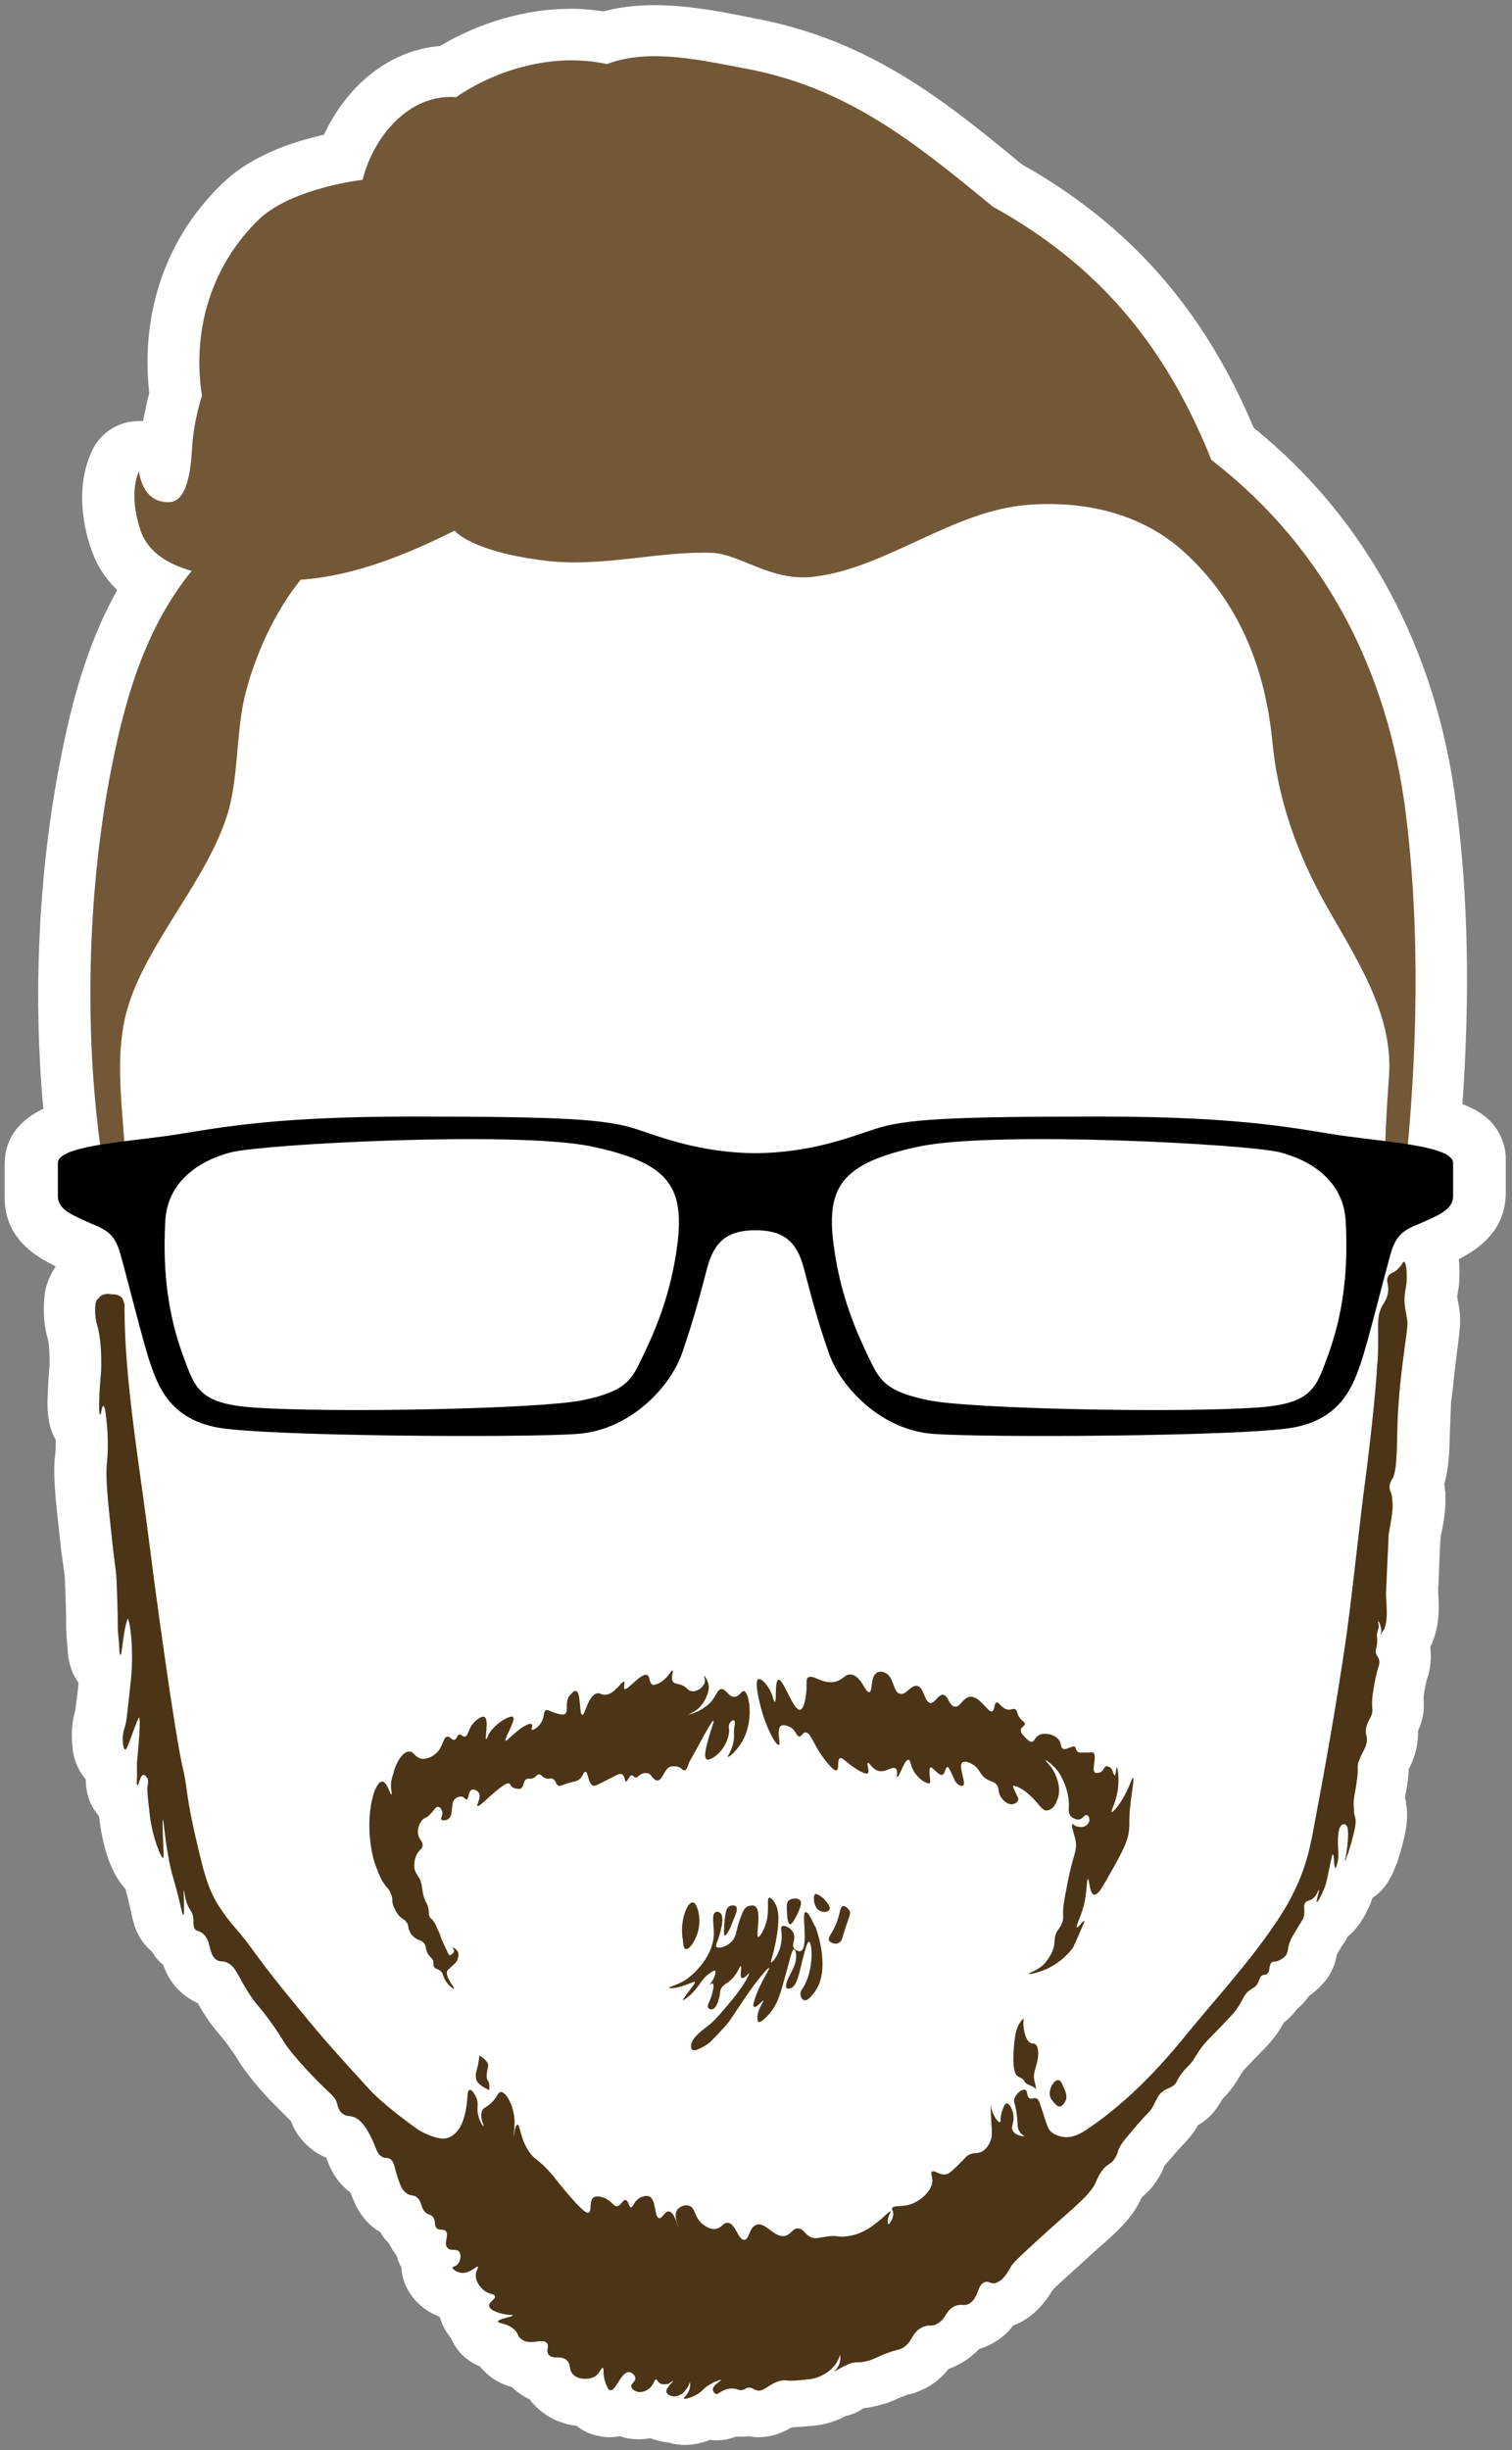 <?xml version="1.0" encoding="utf-8"?>
<!-- Generator: Adobe Illustrator 24.1.2, SVG Export Plug-In . SVG Version: 6.00 Build 0)  -->
<svg version="1.1" id="Layer_2_1_" xmlns="http://www.w3.org/2000/svg" xmlns:xlink="http://www.w3.org/1999/xlink" x="0px" y="0px" viewBox="0 0 292.7 474.2" style="enable-background:new 0 0 292.7 474.2;" xml:space="preserve">
	<rect x="0" y="0" width="292.7" height="474.2" fill="#808080" stroke="none"/>
	<style type="text/css">
		.st0{fill:#FFFFFF;}
		.st1{fill:#735838;}
		.st2{fill:#4C3516;}
	</style>
	<g id="Whole_Thing">
		<path class="st0" d="M132.6,473.2c-1.1,0-2.3-0.2-3.3-0.5c-1.2-0.1-2.3-0.4-3.4-0.8c-0.7,0.1-1.4,0.2-2.2,0.2c-1,0-2.1-0.1-3.1-0.4
			c-0.2-0.1-0.4-0.1-0.6-0.2c-0.6,0.1-1.3,0.2-2,0.2c-0.8,0-1.6-0.1-2.3-0.3c-0.1,0-0.1,0-0.2,0c-1.5-0.4-2.8-1-3.9-1.9
			c-3.2-0.4-6.1-1.8-8.2-4.1c-0.1-0.1-0.2-0.2-0.3-0.3c-0.2-0.2-0.4-0.5-0.5-0.7c-1.3-0.6-2.5-1.4-3.5-2.4c-1.9-0.5-3.4-1.4-4.4-2.2
			c-0.7-0.6-1.3-1.2-1.8-1.8c-2.9-1.2-4.7-3.3-5.6-5.5c-1.2-1.4-1.8-2.9-2.2-4.1c-4.2-1.6-7.2-5.3-7.4-9.6c-0.4-0.7-0.7-1.4-0.9-2.2
			c-0.6-0.8-1.1-1.6-1.5-2.4c-0.7-0.7-1.3-1.5-1.7-2.2c-0.3-0.2-0.5-0.3-0.8-0.5c-3.1-2.2-4.2-5.2-4.9-7l-0.1-0.2
			c-2.9-2.1-4-5-4.5-6.3c-0.1-0.1-0.1-0.3-0.1-0.4c-0.8-0.3-1.6-0.7-2.4-1.3c-2-1.4-3.6-3.4-4.5-5.8c-0.6-0.6-1.4-1.4-2.4-2.4
			c-2-2-4.1-4.2-6.4-7.3c0,0,0-0.1-0.1-0.1c-0.6-0.9-1-1.4-1.3-2c-0.2-0.3-0.4-0.7-1-1.5c-1.3-1.9-1.9-2.6-2.5-3.3
			c-0.9-1.1-1.7-2-2.8-3.7c-0.6-0.9-1.1-1.8-1.5-2.5c-0.7-0.3-1.4-0.7-2.1-1.2c-2.7-1.9-4-4.4-4.6-6.2c-0.8-0.7-1.5-1.4-2-2.3
			c-0.1-0.1-0.1-0.2-0.2-0.3c-1.6-1.3-3.1-3.4-3.8-6.6l0,0c0-0.2-0.1-0.3-0.1-0.5c-0.6-2.7-0.9-3.9-1.2-4.9c0-0.1,0-0.1-0.1-0.2
			c-3.1-3.4-4.4-8.9-5-13.7c0-0.1,0-0.3-0.1-0.4c-2.2-2.5-2.5-5.4-2.5-7c-1.5-1.8-2.5-4.1-2.6-6.7c-0.2-2.1-0.1-4.2,0.5-6.4
			c0-0.1,0.1-0.3,0.1-0.4c0.1-0.9,0.4-3,0.6-5l0-0.2c-1.2-1.7-2-3.8-2.1-6.4c0-0.4-0.1-0.8-0.1-1.2c-0.1-1.1-0.2-2.4-0.2-3.9
			c0,0,0-3-0.2-7.5c0-1.4-0.1-2-0.3-3.3c-0.1-1.1-0.4-2.5-0.6-4.7c-1-9-1.5-13.5-1-17.3c0,0,0,0,0,0c0,0,0.1-1.1,0.1-2.7
			c-1.2-2-1.7-4.7-1.6-7.9c0.1-2.7,0.2-4.3,0.3-5.5c0.1-0.8,0.1-1.1,0.1-1.6c0-1,0-3.3-0.4-4.8c-0.3-0.9-1-3.9-0.6-7.8
			c0.1-1.9,0.8-3.5,1.3-4.5c0.3-0.5,0.6-1.1,0.9-1.5c-3.5-1.7-9.9-5.2-9.9-13.3v-6.4c0-5.7,3.5-8.9,7.5-10.8c-2-21.1-1-44.3,2.8-64.9
			c2.2-11.9,5.2-24.3,11.5-35.5c-2.5-2.4-3.9-4.9-4.7-7c-1-2.5-4-11.5-0.3-19.7c1.6-3.7,5.2-6,9.1-6c0.3,0,0.6,0,0.9,0
			c0.4-2.1,0.8-4,1.2-5.4C27.1,60.2,32.4,45.4,43.6,35c5.5-5.1,13.5-7.7,19.1-8.9c4-8.6,11.8-16.3,22.5-17.2
			c7.7-4.6,16.6-7.2,25.4-7.2c2.1,0,4.2,0.2,6.2,0.5c3-0.8,6.3-1.2,9.9-1.2c6.3,0,12.6,1.2,17.6,2.2l2,0.4
			c22.1,4.2,36.5,15.8,51.5,28.2c20.8,11.7,35.2,28,44.9,51c21.9,17.7,35.4,42.9,39.2,73c2.3,17.3,2.7,36.8,1.2,57.9
			c3.8,1.4,6.8,3.7,8,7.8c0.3,1,0.4,1.9,0.4,2.9v6.4c0,7.3-5.2,10.9-9.1,12.9c0.1,1.1,0.2,2.3,0.1,3.6c0,1.7-0.3,2.8-0.4,3.5
			c0,0,0,0.1,0,0.2c0,0.1,0.1,0.4,0.1,0.7c0.1,0.3,0.1,0.7,0.2,1c0.5,2.7,0.2,4.5-0.2,7.9c-0.2,1.3-0.4,3.2-0.7,5.7
			c-0.1,1.1-0.2,1.9-0.3,2.7c-0.1,0.9-0.2,1.9-0.3,2.3c0,0.1,0,0.3,0,0.4c-0.1,1.4-0.1,3.1-0.2,4.7c-0.1,4.3-0.2,7.8-1.1,10.7
			c0.1,0.7,0.1,1.3,0.2,1.8c0,0,0,0.6,0,0.7c0.1,2.5-0.3,4.9-0.7,6.8c-0.1,0.3-0.1,0.6-0.2,0.9c-0.1,0.8-0.2,3.2-0.3,5.8
			c-0.1,2.2-0.1,3.6-0.2,4.3c0,0.2,0,0.5,0,0.7c0.2,2.7,0.4,6.8-1.5,10.6c0,0,0,0.2,0,0.3c0.3,2.8-0.3,4.9-0.6,5.8
			c-0.3,0.9-0.6,2.7-0.7,3.4c0,0.1,0,0.2,0,0.2c0,0.1,0,0.2,0,0.2l0,0.1c0.1,1.7,0.1,3.7-1.1,6.3c0.1,3.5-1.1,6.1-1.8,7.4
			c0,0.8-0.1,1.8-0.3,3.1c-0.1,0.7-0.2,1.2-0.3,1.7c-0.1,0.3-0.1,0.6-0.1,0.8c0.1,0.3,0.2,0.7,0.2,1.2c0,0.1,0,0.3,0.1,0.4
			c0.3,2.8-0.1,5.4-1.8,10.8c-0.1,0.2-0.1,0.3-0.2,0.5c-0.1,0.1-0.1,0.3-0.2,0.4c-1.1,3.1-2.7,4.9-4.4,6c-0.1,0.2-0.1,0.4-0.2,0.6
			c-0.6,1.5-1.9,4.7-4.6,6.9c-0.4,0.8-0.7,1.3-1,1.6c-0.1,0.2-0.3,0.5-0.9,1.5c0,0.1-0.2,0.3-0.2,0.4c-0.2,1.1-0.7,3.3-2.5,5.4
			c-0.1,0.1-0.2,0.2-0.3,0.3c-0.4,0.5-1.3,1.4-2.6,2.3c-0.7,1-1.4,1.8-2.2,2.4c-0.9,1.2-1.8,2.1-2.6,2.7c-0.3,0.4-0.6,1-1,1.6
			c-1,1.6-2.2,2.9-4.2,4.9l-0.7,0.7c-1.1,1.2-1.6,1.7-1.9,2c-0.1,0.1-0.2,0.2-0.2,0.3c-0.3,0.4-0.4,0.6-0.7,1.1
			c-0.6,1-1.5,2.5-3.3,4.3c-0.3,0.6-0.7,1.2-1.2,1.9c-1.1,1.5-2.4,2.5-3.5,3.1c0,0.1-0.1,0.1-0.1,0.2c-0.9,1.6-1.7,2.4-2.6,3.4
			c-0.5,0.5-1.2,1.3-2.7,3c-0.5,0.6-0.9,1-1.1,1.3c-0.3,0.9-0.9,2.1-2,3.6c-0.8,1.1-1.7,1.9-2.4,2.5c-1.7,3.9-4.7,6.6-8.5,9.9
			c-1,0.9-2.1,1.9-3.3,3c-1.7,1.6-4.5,4-5.5,5.1c-1,1.7-3.3,5.2-7.6,6.8c-0.8,1.1-1.9,2.2-3.4,3.1c-1,0.6-2,1.1-3.1,1.4
			c-0.8,0.8-1.8,1.7-3.1,2.5c-1,0.6-2,1.1-2.9,1.4c-1,1.3-2.6,2.9-5,4c-0.1,0-0.2,0.1-0.3,0.1c-1,0.5-1.8,0.7-2.4,0.8
			c-0.2,0-0.3,0.1-0.8,0.3c-0.7,0.3-1.1,0.4-1.5,0.6c-0.8,0.4-2,0.9-3.8,1.3c-1.1,0.3-2,0.4-2.7,0.5c0,0-0.1,0-0.1,0.1
			c-0.6,0.4-1.8,1.1-3.3,1.4c-0.3,0.2-0.7,0.3-1,0.5c-2.7,1.2-4.9,1.4-6.8,1.5c0,0-0.8,0.1-0.9,0.1c-0.7,0-1.3,0.1-1.8,0.1
			c0,0,0,0,0,0c-1.3,0.8-3.5,1.9-6.4,1.9c-0.7,0-1.4-0.1-2-0.2c-0.4,0.1-0.9,0.1-1.4,0.1c-0.4,0-0.7,0-1,0c-1,0.4-2.2,0.7-3.7,0.7
			c-0.4,0-0.8,0-1.2-0.1C136.2,472.7,134.5,473.2,132.6,473.2z"/>
		<path class="st0" d="M272.6,221.4c1.9-21.4,2.2-43.7-0.5-64.3c-3.4-26.7-15.2-50.8-37.6-68.1c-8.8-22-21.7-37.6-42.3-49
			c-15.3-12.6-28.2-23-47.7-26.7c-8.1-1.5-18.7-4-27-0.9c-10-2.2-21,0.8-29.2,6.4c-9.3-0.7-16.1,7.9-18.1,16c0,0-13.3,1.5-19.8,7.4
			C41,51.1,37.1,63.8,39.1,76.6c0,0-1.6,4.7-1.9,9.9s-1.1,10.7-4.6,10.7s-5.2-2.6-5.7-6c-1.6,3.6-0.8,8.5,0.5,12
			c1.4,3.5,4.7,5.9,9.7,7.3c-9.5,11.7-13.3,26.2-16,40.6c-4.1,22-4.8,47.6-1.7,70.4c-4.7,0.8-8.4,1.8-8.4,3.5v6.4
			c0,2.4,2.4,3.5,5.3,4.8c3,1.4,5.3,1.7,6.6,5.7c0.1,0.3,0.3,0.8,0.3,1.2c-0.1,2.4-0.2,4.6-0.3,6.9c-0.4-0.2-0.8-0.2-1.3-0.3
			c-0.6-0.1-1.4-0.2-2.2,0.4c-0.3,0.3-0.5,0.6-0.6,0.6c-0.2,0.3-0.3,0.7-0.3,0.8c-0.3,2.4,0.3,4.1,0.3,4.1c0.8,2.9,0.8,6.1,0.8,7.6
			c0,2.2-0.3,3-0.4,7.3c0,0-0.1,2.4,0.2,2.4c0.2,0,0.3-1.7,0.6-1.7c0.3,0,0.5,1.6,0.5,1.9c0.7,5.1,0.2,9,0.2,9c-0.3,2.6,0.1,6.8,1,15
			c0.5,4.9,0.8,5.5,0.9,8.7c0.2,4.7,0.2,7.9,0.2,7.9c0,1.6,0.3,3.2,0.3,4.7c0,0.3,0.1,0.9,0.2,0.9c0.2,0,0.3-1.1,0.4-1.9
			c0.3-1.8,0.3-2.5,0.7-4.1c0.2-0.7,0.3-1,0.3-1c0.4,0,1.3,5.9,0.6,12.2c-0.6,5.4-0.8,8.1-1.2,8.9c0,0.1-0.5,1.4-0.3,3
			c0,0.3,0.2,1.2,0.4,1.2c0.3,0,0.6-0.8,1.4-3c1.1-3,1.3-3.2,1.3-3.2c0.4,0.1-0.1,5.8-0.3,7.8c-0.2,1.4,0,2.8-0.1,4.2
			c0,0.1-0.1,1.1,0.1,1.1c0.3,0.1,0.5-2,1.2-2c0.3,0,0.7,0.6,0.7,0.6c0.3,0.6,0.1,1.3,0.1,1.4c-0.2,0.7,0,2.4,0.4,5.8
			c0.5,4.3,2.2,8.4,2.6,8.3c0.1,0,0.1-0.5,0-2.4c0-0.7-0.2-4.9,0-5c0.2,0,0.3,2.9,1.1,7.2c0.8,4.4,1,3.6,2.4,9.7
			c0.1,0.3,0.3,1.6,0.5,1.5c0.2,0,0.1-1.4,0.1-3.1c0-0.8-0.1-1.6,0-1.6s0.1,1.4,0.8,3c0.4,0.8,0.5,0.8,0.8,1.4c0.5,1.4,0,2.2,0.5,3
			c0.3,0.5,0.7,0.3,1.4,0.8c1.9,1.3,1.1,4,2.8,5.2c0.6,0.4,0.8,0.2,1.7,0.4c2.1,0.7,2.4,2.8,4.6,6.1c1.7,2.7,2,2.3,5.1,6.8
			c1.4,2.1,1.2,1.9,2.2,3.4c1.8,2.4,3.5,4.2,5.4,6.2c3.2,3.3,4.1,3.6,4.4,5.1c0.1,0.4,0.3,1.4,1.2,1.9c0.6,0.4,1,0.3,1.5,0.4
			c1.8,0.3,3,2.4,3.7,3.8c1.2,2.2,1.1,3.5,2.4,4.1c0.7,0.3,0.9,0,1.5,0.4c0.8,0.6,0.7,1.6,1.5,3.9c0.5,1.4,0.8,2.1,1.5,2.6
			c0.8,0.7,1.3,0.3,2,0.8c1.2,0.9,0.7,2.1,1.9,3.1c0.7,0.5,1,0.3,1.4,0.9c0.5,0.8,0.1,1.4,0.6,2c0.5,0.6,1.4,0.1,1.8,0.7
			c0.7,0.8-0.5,2.4,0.3,3.2c0.6,0.8,1.7,0.1,2.3,0.8c0.4,0.6,0.3,1.6-0.2,2.3c-0.4,0.6-1.1,0.5-1.1,0.8s0.8,0.9,1.8,1
			c1.6,0.1,2.9-1.4,3.1-1.2c0.2,0.2-0.4,0.7-0.4,1.7c0,0.8,0.4,1.5,0.6,1.8c0.6,0.9,1.4,1.4,1.7,1.5c0.8,0.4,1.3,0.3,1.4,0.7
			c0.2,0.6-1.2,1.1-1.1,1.9s1.5,1.2,2.1,1.4c1.4,0.4,2.5,0.3,2.5,0.4c0,0.3-2.9,0.6-2.9,1.2c0,0.4,1.7,0.3,3.1,1.5
			c0.9,0.8,0.6,1.3,1.4,1.9c1.7,1.4,4.1-0.3,5,0.8c0.5,0.7-0.3,1.4,0.3,2.2c0.8,1,2.5,0,3.6,1.2c0.8,0.8,0.2,1.6,1,2.6
			c0.8,0.9,2.1,0.9,2.4,0.9c0.3,0,1.3,0,2.1-0.7c0.8-0.7,1-1.6,1.3-1.5c0.3,0.1-0.1,1.4,0.6,3.1c0.3,0.7,0.4,1.1,0.8,1.2
			c1.1,0.3,2.1-3.6,3.7-3.5c0.6,0.1,1.2,0.7,1.2,1.2c0,0.7-0.8,0.9-0.8,1.6c0.1,0.5,0.8,0.9,1.2,1c1.1,0.3,2.6-0.5,3.1-1.7
			c0.2-0.3,0.3-0.7,0.5-0.7s0.3,0.5,0.8,0.8c0.6,0.3,1.4,0.1,1.5,0.1c0.6-0.3,1-0.7,1-0.7c0.1,0.1-1.5,1.4-1.3,2.2
			c0.2,0.5,1,0.8,1.5,0.8c1.2,0,2-0.9,2.2-1.2c0.7-0.8,0.8-1.5,0.8-1.5c0.2,0.1,0.2,1.4-0.6,2.4c-0.3,0.4-0.6,0.6-0.5,0.7
			c0.1,0.2,1.2-0.1,2.2-0.6c1.4-0.7,1.5-1.4,3-2.2c1.1-0.7,2-0.8,2-0.8c0.1,0.2-1.6,0.9-1.6,1.9c0,0.3,0.3,0.6,0.5,0.8
			c0.5,0.2,0.8-0.4,1.9-0.8c0.3-0.1,0.9-0.3,1.7-0.2c0.8,0.1,0.8,0.3,1.3,0.3c0.8,0,0.9-0.5,1.6-0.5c0.6,0,0.8,0.3,1.4,0.5
			c1.4,0.5,2.3-1.2,4.6-1.8c1.2-0.3,0.9,0.1,3.5-0.1c2-0.2,3-0.2,4.3-0.8c0.6-0.3,2.6-1.2,3.5-3.4c0.2-0.4,0.2-0.8,0.3-0.8
			c0.1,0,0.2,1.2-0.3,2.1c-0.3,0.7-0.8,0.9-0.8,1c0.1,0.2,1.4-0.9,3.2-1.5c1.4-0.4,1.4,0,3-0.4c1.5-0.3,1.7-0.7,4.1-1.6
			c1.9-0.7,1.9-0.5,2.6-0.8c2.3-1.1,1.9-3,4-4.1c1.4-0.8,1.8,0,3.1-0.8c1.7-1,1.5-2.4,3.2-3.3c1.4-0.7,1.9,0.1,3-0.6
			c1.8-1.1,1.4-3.5,2.9-4.1c0.8-0.3,1,0.3,1.9,0.2c1.7-0.3,2.7-2.4,3.2-3.2c0.3-0.7,2.5-2.7,7-6.8c5.2-4.7,8.5-7.2,9.5-9.7
			c0.1-0.3,0.5-1.3,1.4-2.4c0.7-0.9,1.4-0.9,2.1-1.9c0.5-0.7,0.6-1.1,0.8-1.8c0.3-0.7,0.6-1.3,2.5-3.5c3.5-4.1,3.5-3.6,4.3-5.1
			s0.9-2.1,1.9-2.8c0.8-0.6,1.7-0.6,2.4-1.5c0.3-0.4,0.3-0.7,0.8-1.4c0.6-0.8,1.1-1.4,1.4-1.7c1.6-1.5,1.6-2.5,3.5-4.7
			c0.7-0.8,0.4-0.4,2.5-2.6c2.1-2.2,3.2-3.3,3.7-4.1c1.3-1.9,1.2-2.6,2.4-3.5c0.6-0.4,1.3-0.7,1.6-1.4c0.3-0.5,0.3-1,0.7-1.4
			c0.4-0.3,0.7-0.1,1-0.3c0.8-0.5,0.3-1.7,1-2.3c0.3-0.3,0.5,0,1.2-0.3c0.1,0,0.8-0.3,1.4-0.9c0.7-0.8,0.3-1.4,1-3
			c0.1-0.3,0.3-0.7,0.8-1.5c1.4-2.4,1.4-2.2,1.7-2.8c0.5-1.6-0.2-2.5,0.5-3.2c0.4-0.3,0.7-0.2,1.3-0.6c0.9-0.7,1.1-1.8,1.3-1.7
			s-0.6,2.2-0.4,2.3s0.9-1.2,1.5-2.7c0.4-1,0.6-2.2,1.1-4.6c0.3-1.2,0.4-1.9,0.5-1.9c0.3,0,0.2,2.5,0.5,2.6c0.1,0,0.2-0.1,0.3-0.6
			c0.5-1.5,0.2-2.6,0.2-4.3c0-0.8,0-3.1,0.9-3.5c0,0,0.3-0.1,0.5,0c0.7,0.3,0.6,1.9,0.5,3.4c-0.1,1.3-0.3,2.4-0.3,2.4
			c-0.1,0.7-0.3,1.2-0.2,1.2s0.3-0.8,0.6-1.5c1.5-4.8,1.5-5.9,1.4-6.6c-0.2-1-0.3-0.8-0.3-1.9c-0.2-1.8,0.2-2.8,0.5-5
			c0.5-3.4,0-2.9,0.4-4.1c0.7-2.1,1.8-3,1.6-4.7c-0.1-0.6-0.2-0.8-0.2-1.4c0.1-1.2,0.6-1.9,1-2.7c0.6-1.3,0-1.4,0.3-4
			c0.1-0.8,0.5-3.5,1.1-5.4c0.1-0.3,0.3-0.8,0.2-1.4c-0.1-0.6-0.3-0.7-0.6-1.3c-0.3-0.9,0.3-1.2,0.2-2.9c0-0.5-0.1-0.7,0-1.1
			c0.1-0.6,0.3-0.8,0.3-1.4c0-0.5-0.2-0.8-0.1-0.9c0.1,0,0.3,0.3,0.4,0.8c0.1,0.3,0.2,0.6,0.2,1s-0.2,0.8-0.2,0.8
			c0.1,0,0.4-0.6,0.6-0.8c1-1.8,0.6-4.7,0.5-7c0-0.2,0.1-1.6,0.2-4.6c0.2-4.1,0.3-6.1,0.3-6.8c0.3-2,0.8-4.1,0.8-5.9
			c-0.1-1.2-0.1-1.8-0.3-2.4c-0.2-0.3-0.3-0.7-0.3-1.1c0-0.8,0.4-1.4,0.5-1.5c1.2-1.7,0.8-8.6,1.2-14c0-0.8,0.3-2.4,0.7-5.9
			c1-8.4,1.4-9,1-10.9c-0.2-1.3-0.6-2.7-0.3-4.7c0.1-0.8,0.3-1.3,0.3-2.4c0.1-1.4-0.1-3.4-0.5-3.5c-0.3,0-0.3,0.5-1,1.2l0,0
			c0-2.1,0-4.1-0.1-6.1c1.4-1.6,3.1-2.1,5.2-3c3-1.4,5.3-2.4,5.3-4.8v-6.4C281.4,223.3,277.5,222.2,272.6,221.4z"/>
	</g>
	<path class="st0" d="M28.7,160.7c-6.6,34.5-11.5,33.5-7.2,60.5s-0.9,24.6,2.8,56.7s8.2,83.1,17.1,94.5c9,11.4,67.1,79.7,105,79.7
		c34.5,0,99.4-63.4,110.8-99.4c8.6-27.2,15.3-92.1,13.3-120c-2.6-34.7,5.7-13.8-1.5-51.3s-18.2-100-112.4-98
		c-94.2,2-106.6,33.8-119.3,58.3S28.7,160.7,28.7,160.7z"/>
	<g>
		<path id="Hair_1_" class="st1" d="M271.9,228.1c2.5-23.5,3.1-48.1,0.2-71c-3.4-26.7-15.2-50.8-37.6-68.1c-8.8-22-21.7-37.6-42.3-49
			c-15.3-12.6-28.2-23-47.7-26.7c-8.1-1.5-18.7-4.1-27-0.9c-10-2.2-21,0.8-29.2,6.4c-9.3-0.7-16.1,7.9-18.1,16c0,0-13.3,1.5-19.8,7.4
			C41,51.1,37.1,63.8,39.1,76.6c0,0-1.6,4.7-1.9,9.9s-1.1,10.7-4.6,10.7s-5.2-2.6-5.7-6c-1.6,3.6-0.8,8.5,0.5,12
			c1.4,3.5,4.8,5.9,9.7,7.3c-9.5,11.7-13.3,26.2-16,40.6c-4.4,24.1-4.9,52.3-0.8,76.5c2.4,13.7,4.4,4.6,3.9-4.6
			c-0.5-8.4-1.7-16.6-0.3-24.5c2.4-13.8,15.6-26.8,20-40.5c2.4-7.4,1.7-16.6,3.7-24.1c1.9-7.3,5.6-15.5,10.6-21.7
			c10.4-0.7,20.6-4.9,29.8-9.5c0,0,3,4,17.4,5.8c11,1.4,22.1-1.9,32.5-1.5c5.6,0.3,11.5,5.7,19.8,4.6c14-1.7,26.9-12.9,41.5-13.9
			c10.7-0.8,21.7,1.6,30,9.1c10.9,9.9,15.7,22.8,17.1,36.6c1,11.2,4.8,21.8,10.4,31.8c5.7,10.1,13,20.9,12.2,32.9
			c-1.1,15.1-0.5,14.7-1.2,19.8S271,236.6,271.9,228.1z"/>
	</g>
	<g id="Glasses_1_">
		<g>
			<path d="M169.4,218.5c5.8-1.9,14.2-2.4,43.5-2.4s38.9,2.6,47.7,3.8c8.8,1.2,20.7,2,20.7,5.2c0,2.4,0,4,0,6.4s-2.4,3.5-5.3,4.8
				c-3,1.4-5.3,1.7-6.6,5.7c-1.2,4-4.6,17.9-6,21.9c-1.4,4-3.6,10.7-13.1,12.4s-59.8,2-69.8,1.2c-10-0.8-17.7-9-20-15.5
				s-3.5-11.3-4.9-16.6c-1.4-5.3-4.1-7.3-9.4-7.3v-14.9C157,223.1,164.5,220.1,169.4,218.5z M161.3,240.3c1.3,10.9,5,18.5,7,22.7
				c2,4.2,3.2,6.3,11.4,8s48.6,2.5,63.9,1.4c10.7-0.8,11.2-3.9,13.7-10.7c2.4-6.8,3.8-14.9,3.2-25.4c-0.4-7.4-6.2-11.6-12.8-13.3
				c-6.7-1.6-54.2-4.1-69.3-1.2C163.3,224.9,160,229.4,161.3,240.3z"/>
			<path d="M123.1,218.5c-5.8-1.9-14.2-2.4-43.5-2.4s-38.9,2.6-47.7,3.8s-20.7,2-20.7,5.2c0,2.4,0,4,0,6.4s2.4,3.5,5.3,4.8
				c3,1.4,5.3,1.7,6.6,5.7c1.2,4,4.6,17.9,6,21.9c1.4,4,3.6,10.7,13.1,12.4s59.8,2,69.8,1.2c10-0.8,17.7-9,20-15.5
				c2.3-6.6,3.5-11.3,4.9-16.6c1.4-5.3,4.1-7.3,9.4-7.3v-14.9C135.5,223.1,128,220.1,123.1,218.5z M131.2,240.3
				c-1.3,10.9-5,18.5-7,22.7c-2,4.2-3.2,6.3-11.4,8s-48.6,2.5-63.9,1.4c-10.7-0.8-11.2-3.9-13.7-10.7c-2.4-6.8-3.8-14.9-3.2-25.4
				c0.4-7.4,6.2-11.6,12.8-13.3c6.7-1.6,54.2-4.1,69.3-1.2C129.2,224.9,132.4,229.4,131.2,240.3z"/>
		</g>
	</g>
	<g id="Moustache">
		<path class="st2" d="M71.5,353.3c0,1.2,0.1,5.2,1.5,8.5c0.5,1.3,0.8,2.1,1.6,3.1c0.4,0.6,0.8,0.8,1,1.5c0.6,1.1,0.1,1.4,0.6,2.6
			c0.2,0.3,0.5,1.4,1.5,2.2c0.5,0.4,0.6,0.3,0.9,0.7c0.6,0.7,0.3,1.2,0.8,2.1c0.3,0.6,0.8,0.9,1,1.1c0.8,0.6,1,0.3,1.5,0.8
			c0.8,0.7,0.3,1.4,1.1,2.5c0.4,0.5,0.8,0.7,0.9,1.3c0.1,0.4-0.1,0.6,0.1,0.9c0.2,0.5,0.7,0.4,1.2,0.8c0.8,0.6,0.4,1.2,1.3,2.3
			c0.6,0.8,1.3,1.3,1.4,1.2c0.2-0.2-1.9-2.4-1.3-3.5c0-0.1,0,0,0.6-0.6c0.8-0.7,1.1-1,1.2-1.2c0.3-0.5,0.5-1.4,0.2-1.9
			c-0.3-0.6-1-0.8-1-0.8c-0.1,0.1,0.3,0.3,0.3,0.7c0,0.3-0.5,0.8-0.8,0.8c-0.3,0-0.3-0.3-0.8-1.3c-0.4-0.8-0.6-1.4-0.8-1.7
			c-0.3-0.9-0.3-1.1-0.8-2c-0.3-0.8-0.4-1.1-0.7-1.4c-0.3-0.6-0.4-0.5-0.7-0.8c-0.5-0.8-0.1-1.4-0.6-2.6c-0.2-0.5-0.3-0.4-0.5-1.1
			c-0.4-0.9-0.4-1.7-0.5-2.2c-0.3-2.4-1.5-2.4-1.5-4.2c0-0.4,0-1.6,0.8-2.7c0.4-0.5,0.8-0.7,0.8-1.2c0.1-0.8-0.5-1-0.8-1.9
			c-0.3-1.1,0.1-2.3,0.7-3c0.5-0.6,0.8-0.3,1.6-1.2c0.8-0.8,1-1.4,1.5-1.4c0.4,0,0.7,0.5,0.8,0.9c0.2,0.7-0.3,1.2-0.2,1.5
			c0.2,0.3,0.8,0.3,1.3,0c1.3-0.8,0.3-3.4,1.6-4.1c0.1-0.1,0.5-0.3,1-0.3c0.6,0.1,0.8,0.6,1,0.6c0.5-0.1,0.3-1.5,1-1.9
			c0.4-0.2,1.1,0.1,1.4,0.6c0.5,0.9-0.5,2.4-0.3,2.5c0.3,0.2,0.9-0.5,1.3-0.8c3.5-3.2,4.4-3.7,4.9-3.5c0.3,0.2,0.3,0.6,0.8,0.8
			c0.1,0.1,0.8,0.3,1.3,0.2c0.8-0.3,0.5-1.6,1.3-1.9c0.3-0.2,0.5,0.1,1-0.1c0.8-0.2,0.8-0.7,1.3-0.8c0.6,0,0.7,0.7,1.5,0.8
			c0.6,0.2,0.8-0.2,1.2,0.1c0.7,0.3,0.5,1,1.1,1.3c0.4,0.2,0.7-0.2,2.3-0.6c1-0.3,1-0.2,1.4-0.4c1.1-0.6,1.1-1.7,1.5-1.7
			c0.6,0,0.5,2.3,1.5,2.7c0.3,0.1,0.6,0,3.3-1.4c1.3-0.7,1.9-1,2.3-0.8c0.6,0.3,0.5,1.4,0.8,1.4c0.3,0,0.6-1.2,1.1-1.2
			c0.3,0,0.3,0.3,0.7,0.4c0.5,0.1,0.8-0.7,1.6-0.8c0.1,0,0.7-0.2,1.2,0.2c0.3,0.2,0.3,0.4,0.6,0.7c0,0,0.5,0.5,0.8,0.5
			c1.2,0,1.3-2.4,2.7-2.7c0.4-0.1,1.3-0.1,1.9,0.3c0.3,0.3,0.5,0.5,0.8,0.4c0.4-0.1,0.6-0.9,0.7-1.3c0-0.1,0.8-1.4,2.3-4.2
			c1.2-2.2,2.3-4.1,2.5-4.1c0.2,0.1-0.3,1.2-0.9,3.3s-1,3.8-0.4,4.2c0.3,0.2,0.8-0.1,1.2-0.3c2.1-1.2,3.4-4.1,3.1-5.8
			c-0.2-1.2,1.5-2.4,1.1-0.4c-0.3,1.7,0.1,2-0.3,3.5c-0.4,1.6-1.1,2.4-1,2.5c0.2,0.2,1.6-1.1,2.5-2.5c2.7-4.1,1.7-10,0.6-10.2
			c-0.5-0.1-0.8,1.1-1.9,1.1c-1.1,0-1.5-1.5-2.4-1.5c-0.8,0-1,1.2-2,2.4c-1.9,2.1-4.6,2.6-4.6,2.6c0,0,0.8-0.3,1.8-1
			c1.1-0.9,1.6-1.9,1.8-2.4c0.3-0.7,0.8-1.8,0.3-3c-0.2-0.6-0.6-1.2-0.7-1.1c-0.1,0,0.3,0.6,0.1,1.3c-0.3,0.9-1.5,1.8-2.6,1.6
			c-0.8-0.2-0.8-0.8-1.9-1.2c-0.9-0.3-1.3-0.2-1.6-0.6c-0.6-0.8,0.2-2.1-0.1-2.2c-0.3-0.1-0.9,1.6-2.7,2.5c-0.7,0.3-1,0.3-1.1,0.3
			c-0.8-0.3-0.5-1.6-1.1-1.9c-1.1-0.6-3.8,3-4.4,2.7c-0.3-0.2,0.2-1.3-0.1-1.4c-0.4-0.3-1.8,2.5-3.7,2.5c-0.8,0-0.8-0.3-1.4-0.3
			c-1.9,0.3-2.4,4.3-3,4.2c-0.6-0.1-0.2-4.4-1.2-4.6c-0.5-0.2-1.2,0.9-1.3,0.9c-0.9,1.4-0.1,3-0.8,3.5c-0.6,0.4-1.9-0.2-2.6-0.4
			c-0.6-0.3-0.8-0.4-1.1-0.3c-0.5,0.2-0.3,1-0.7,1.9c-0.5,1.3-1.8,2-2,1.9c-0.3-0.2,0.3-0.8-0.1-1.1c-0.4-0.4-2.3,0.9-2.7,1.3
			c-1.4,1.1-2,1.9-2.3,1.9c-0.4-0.3,2.1-4.1,1.4-4.6c-0.6-0.5-4.1,1.7-4.9,3.8c0,0.1-0.2,0.5-0.3,0.5c-0.3-0.1,0.6-3.8-0.3-4.3
			c-0.6-0.3-1.8,0.7-2.4,1.5c-0.8,1.1-0.8,2.2-1.4,2.3c-0.4,0.1-0.7-0.5-1.1-0.4c-0.5,0.2-0.4,0.8-0.9,1c-0.5,0.2-0.8-0.6-1.4-0.6
			c-0.9,0.1-0.8,2.3-2.5,3.5c-0.2,0.2-1.3,0.9-2.4,0.8c-1.4-0.2-1.5-1.4-2.5-1.4c-1.7,0-3,3.6-3,4.1c-0.3,0.8-0.6,1.8-0.5,3
			c0.1,0.6,0.2,1.2,0.1,1.2c-0.3,0.1-0.8-2.4-1.8-2.5c-0.6,0-1,0.8-1.4,1.6C71.6,349,71.5,351.9,71.5,353.3z"/>
		<path class="st2" d="M146.8,325c-0.8,0.3,0.1,4.3,0.9,6.9c1.1,3.4,2.6,6,3.1,5.8c0.4-0.2-0.6-3,0.4-3.7c0.6-0.3,1.5,0.1,2,0.4
			c0.9,0.7,1,1.6,1.5,1.7c0.5,0,0.7-0.8,1.2-0.8c0.8-0.1,1.4,1.6,2.6,3.6c1.2,1.9,3,4.1,3.5,3.7c0.5-0.3,0-2,0.6-2.3
			c0.3-0.2,0.8,0.3,1.3,0.7c1.2,1,3.5,2.6,4.1,2.2c0.4-0.3-0.3-1.9,0-2s0.8,1.1,1.9,1.5c1.5,0.5,2.9-1,3.5-0.4
			c0.5,0.4,0.1,1.5,0.3,1.6c0.4,0.1,1.4-3.5,2.2-3.3c0.4,0.1,0.3,1,1,2.2c0.9,1.6,2.7,2.6,3.1,2.3c0.1-0.1,0.1-0.3,0-1.2
			c-0.1-1.1-0.1-1.7,0.1-1.8c0.4-0.3,1.5,1.6,2.3,1.4c0.6-0.2,0.6-1.5,1-1.5c0.2,0,0.3,0.2,0.8,1.2c0.6,1.3,0.6,1.5,1,1.9
			c0.3,0.3,0.8,0.7,1.2,0.5c0.8-0.4-1-3.7-0.1-4.5c0.5-0.3,1.4,0,1.8,0.3c1.7,0.8,1.4,2.2,3.2,3.1c0.8,0.4,1.3,0.4,1.7,1
			c0.4,0.6,0.2,1,0.5,1.8c0.4,1,1.5,2,2.5,1.9c0.4-0.1,0.9-0.3,1.1-0.8c0.1-0.3,0-0.4-0.2-0.8c-0.8-1.7-0.8-1.8-0.8-1.9
			c0.2-0.3,1.8,0.4,3.2,1.7c1.9,1.7,2.3,3,3.3,3c1.1,0,1.9-1.4,1.9-1.7c1.2-2.2,0.1-5.2-1.1-6.8c-0.5-0.6-1-1.1-1-1.2
			c0.1-0.1,1.4,0.8,2.4,2.1c1.2,1.7,2.3,4.6,2.1,7.1c0,0.3-0.1,0.9,0.3,1.5c0.4,0.5,1.2,0.9,1.9,0.7c0.7-0.3,0.8-0.9,1.3-0.8
			c0.3,0.1,0.3,0.3,0.4,0.4c0.3,0.6-0.1,1.4-0.7,1.7c-0.7,0.4-1.4,0.1-1.6,0.1c-0.6-0.2-0.8-0.5-0.9-0.5c-0.3,0.2,0.3,1.9,0.6,3.1
			c0.4,2.2-0.4,2.5-1.5,8.1c-0.7,3.5-1,5.3-0.9,6.3c0,0.4,0.1,1.1-0.3,1.9c-0.3,0.8-0.8,1-1.1,1.9c-0.3,0.8-0.2,1.1-0.3,1.9
			c-0.2,1.8-1.3,3-1.6,3.5c-1.4,1.7-3.4,2.1-3.3,2.3c0.1,0.2,1.6-0.2,3.4-0.9c0.8-0.4,3.1-1.5,5-4c0.2-0.2,0.8-1.6,2-4.4
			c0.1-0.2,0.4-0.8,0.3-0.9c-0.2-0.2-1.2,1.4-1.4,1.2c-0.3-0.2,0.7-1.9,1.3-4.2c0.7-2.8,0.5-5.1,0.8-5.1c0.3,0,0.3,2.9,1.2,3
			c0.6,0.1,1.4-1.1,1.9-2c3-5.2,4.5-7.9,4.8-10c0.3-2.1-0.1-1.9,0.4-6.1c0.3-2.4,0.7-4.4,0.4-4.5c-0.2,0-0.4,1-1.2,2.6
			c-1.1,2.3-2.6,4.1-2.9,4s1.2-2.3,1.3-5.6c0.1-1.7-0.2-3.1-0.3-3.1c-0.1,0-0.2,1.6-0.4,1.6c-0.3,0-0.3-1.2-1-1.6
			c-0.1,0-0.5-0.3-0.8-0.1s-0.3,0.6-0.7,0.9c-0.3,0.3-0.9,0.4-1.3,0.3c-0.8-0.5,0.5-3.4-0.4-3.9c-0.2-0.1-0.3,0-2.2,0
			c-0.3,0-0.7,0-0.9-0.3c-0.3-0.3-0.2-0.7-0.4-0.8c-0.5-0.4-1.8,0.8-2.4,0.3c-0.4-0.3-0.2-0.8-0.6-1.5c-0.7-1.1-2.1-1.3-2.3-1.3
			c-0.3,0-1.1-0.2-1.8,0.3c-0.7,0.4-0.7,1.1-1.2,1.2c-0.4,0.1-0.8-0.3-1.4-0.9c-0.6-0.6-0.8-0.9-0.8-1.4c0.1-0.6,0.8-0.7,0.8-1.2
			c0-0.3-0.3-0.3-0.8-0.9c-0.8-0.8-0.5-1.5-1.1-1.9c-0.4-0.2-0.6,0.1-1.2,0.1c-1.4-0.1-1.9-1.6-2.4-1.4c-0.5,0.2-0.3,1.4-0.8,1.7
			c-0.8,0.4-2.4-3-4.3-2.8c-1.4,0.1-1.9,2.1-3,1.9c-1.1-0.2-1.2-2.1-2.2-2.3c-1-0.1-1.6,1.7-2.5,1.6c-1.2-0.2-1.2-3-2.5-3.3
			c-1.3-0.3-2.2,1.9-3.4,1.5c-1.4-0.3-1.1-3.5-3-4.1c-0.1-0.1-0.8-0.3-1.4,0c-1.4,0.8-0.8,3.6-1.5,3.8c-0.8,0.2-1.5-3.1-3.5-3.4
			c-1.2-0.2-1.5,1-3.2,1.4c-2.5,0.5-4.3-1.6-5.2-0.8c-0.4,0.3-0.2,0.9-0.3,2.7c-0.1,0.9-0.4,3.4-1.2,3.5c-1.3,0.3-3.3-6.1-4.2-5.8
			c-0.8,0.2-0.3,4.2-0.7,4.3c-0.3,0-0.3-1.5-1.4-3C148.5,326.2,147.4,324.7,146.8,325z"/>
	</g>
	<g>
		<g id="Beard_1_">
			<path class="st2" d="M271.3,265.7c1-8.4,1.4-9,1-10.9c-0.2-1.3-0.6-2.7-0.3-4.7c0.1-0.8,0.3-1.3,0.3-2.4c0.1-1.5-0.1-3.4-0.5-3.5
				c-0.3,0-0.3,0.5-1,1.2c-1,1.1-1.5,0.8-2,1.5c-0.7,1,0.3,1.9-0.2,3.7c-0.2,0.9-0.6,1.4-1,2.1c-1.3,2.4-0.6,4.1-0.9,10.6
				c-0.1,0.8-0.2,1.7-0.2,2.6c-0.6,8.2-2,19-2,19c-1.4,10.4-2.4,20.9-3.8,31.3c-1.9,13.3-4.3,26.6-6.8,39.8c-0.1,0.3-0.2,0.7-0.3,1.3
				c-1.5,6.8-4.5,11.7-6.6,14.8c-5.5,8.2-12.3,15.4-18.5,23.1c-5.4,6.5-11.5,12.6-18.5,17.2c-0.8,0.5-2.3,1.4-4.1,1.2
				c-0.4-0.1-1.7-0.2-2.7-1.3c-0.2-0.3-0.4-0.5-1.2-3.1c-0.7-2-0.8-3-1.5-3.1c-0.5-0.2-0.8,0.3-1.2,0c-0.6-0.3-0.3-1.4-0.8-1.6
				c-0.5-0.3-1.7,0.5-2.1,1.6c-0.3,0.8,0.2,1,0.4,3c0.3,1.9,0,2.6,0.6,3.5c0.4,0.6,0.9,0.8,0.9,0.8c-0.1,0.2-1.8-0.1-2.3-1.1
				c-0.3-0.8,0.3-1.3,0.2-2.7c-0.1-1.3-0.8-2.5-1.3-2.5s-0.9,1.4-1.1,2.2c-0.2,0.8,0,1.3-0.2,1.4c-0.3,0.2-1.1-0.9-1.5-2
				c-0.3-0.8-0.3-1.4-0.3-1.4c-0.1,0,0.1,3.8,0.2,4.9c0,0.5,0,0.8,0,1.1c0,0.2-0.3,2-1.7,3c-1.1,0.7-1.8,0.1-3,0.9
				c-0.3,0.2-0.3,0.3-1.1,1.1c-1.6,1.6-2.4,2.4-3,2.5c-1.4,0.3-2.3-0.9-2.8-0.5c-0.3,0.3,0.1,0.9,0.1,1.8c-0.1,2-2.5,4.2-4.9,4.7
				c-1.4,0.3-2.7,0-2.9,0.6c-0.1,0.3,0.1,0.3,0.2,0.8c0.2,1.1-0.8,2.3-0.9,2.3c-0.2-0.1-0.2-1,0.1-1.7c0.2-0.6,0.4-0.8,0.3-0.8
				c-0.2-0.2-1.4,1.3-3,2.4c-0.8,0.7-2.8,2.1-5.4,2.4c-1.7,0.3-1.8-0.3-4.2,0.1c-1.4,0.2-1.8,0.4-2.5,0.2c-1.4-0.4-1.7-1.8-2.8-1.8
				c-1-0.1-1.2,1-2.4,1.4c-2.2,0.6-3.9-2.8-5.7-2.1c-1.4,0.5-1.3,2.8-2.3,2.9c-1.2,0.1-1.7-3.2-3.2-3.3c-0.9-0.1-1.2,1.1-2.5,1.2
				c-1,0.1-1.9-0.6-2.2-0.8c-1.9-1.4-1.5-3.3-2.8-3.7c-0.8-0.3-1.9,0.2-2.3,0.8c-0.8,1.2,0.3,3.3,0.2,3.3s-0.7-2.9-1.8-3
				c-0.8-0.1-1.3,1.4-1.9,1.3c-1-0.2-0.5-3.5-1.9-4.2c-0.7-0.3-1.7,0.1-2.3,0.6c-0.8,0.7-0.9,1.6-1.3,1.5c-0.4-0.1-0.4-1.3-1-1.4
				c-0.6-0.1-0.8,1.1-1.7,1.2c-0.6,0-0.8-0.7-1.8-1.3c-0.1-0.1-1.8-1-2.7-0.4c-0.9,0.7-0.3,2.5-0.9,2.9c-0.3,0.2-0.9,0.2-4.6-4.2
				c-2-2.4-2-2.6-3.3-4c-2.1-2.2-2.4-1.9-3.5-3.3c-1.9-2.6-1.9-5.5-2.4-5.5c-0.5,0-0.7,2.2-0.8,2.2s0.6-2.4-0.1-5
				c-0.4-1.7-1.5-3.6-2.4-3.5c-0.6,0.1-0.5,0.8-1.7,2c-1.1,1.1-1.6,0.9-1.9,1.7c-0.5,1.3,0.5,2.9,0.3,2.9c-0.1,0-0.7-0.8-1-2
				c-0.4-1.6,0.1-2.1-0.3-3.3c-0.3-0.8-1-1.9-1.4-1.7c-0.7,0.2-0.1,2.4-1.2,5.7c-0.3,1-0.8,1.9-1.5,2.6c-0.3,0.3-0.8,0.8-1.7,1
				c-0.3,0.1-1.1,0.3-3-0.4c-1.7-0.6-2.8-1.4-2.8-1.4c-6.2-4.4-9-7.4-9-7.4c-6.2-6.8-9.2-10.1-13.5-15.4
				c-9.8-11.8-8.7-11.6-13.1-16.6c-0.5-0.6-1.6-1.9-2.8-3.8c-1.9-3-2.5-5.7-3-7.3c-2.3-9-2.9-13.3-2.9-13.3
				c-1.3-9.5-0.4-0.4-3.5-20.6c-1.4-9.6-2.8-19.3-4-29c-1.9-15.1-4.8-31.4-4.8-45.6c0-0.1,0.1-0.4-0.1-0.9c0-0.1-0.2-0.5-0.3-0.8
				c-0.5-0.7-1.4-0.8-2.1-0.8c-0.6-0.1-1.4-0.2-2.2,0.4c-0.3,0.3-0.5,0.6-0.6,0.6c-0.2,0.3-0.3,0.7-0.3,0.8c-0.3,2.4,0.3,4.1,0.3,4.1
				c0.8,2.9,0.8,6.1,0.8,7.7c0,2.2-0.3,3-0.4,7.3c0,0-0.1,2.4,0.2,2.4c0.2,0,0.3-1.7,0.6-1.7c0.3,0,0.5,1.6,0.5,1.9
				c0.7,5.1,0.2,9.1,0.2,9.1c-0.3,2.6,0.1,6.8,1,15c0.5,4.9,0.8,5.5,0.9,8.7c0.2,4.7,0.2,7.9,0.2,7.9c0,1.6,0.3,3.2,0.3,4.7
				c0,0.3,0.1,0.9,0.2,0.9c0.2,0,0.3-1.1,0.4-1.9c0.3-1.8,0.3-2.5,0.7-4.1c0.2-0.7,0.3-1,0.3-1c0.4,0,1.3,5.9,0.6,12.2
				c-0.6,5.4-0.8,8.1-1.2,8.9c0,0.1-0.5,1.4-0.3,3c0,0.3,0.2,1.2,0.4,1.2c0.3,0.1,0.6-0.8,1.4-3c1.1-3,1.3-3.2,1.3-3.2
				c0.4,0.1-0.1,5.8-0.3,7.8c-0.2,1.4,0,2.8-0.1,4.2c0,0.1-0.1,1.1,0.1,1.1c0.3,0.1,0.5-2,1.2-2c0.3,0,0.7,0.6,0.7,0.6
				c0.3,0.6,0.1,1.3,0.1,1.4c-0.2,0.7,0,2.4,0.4,5.8c0.5,4.3,2.2,8.4,2.6,8.3c0.1,0,0.1-0.5,0-2.4c0-0.7-0.2-4.9-0.1-5
				c0.2,0,0.3,2.9,1.1,7.2c0.8,4.4,1,3.6,2.4,9.7c0.1,0.3,0.3,1.6,0.5,1.5c0.2,0,0.1-1.4,0.1-3.1c0-0.8-0.1-1.6,0-1.6
				c0.1,0,0.1,1.4,0.8,3c0.4,0.8,0.5,0.8,0.8,1.4c0.5,1.4,0,2.2,0.5,3c0.3,0.5,0.7,0.3,1.4,0.8c1.9,1.3,1.1,4,2.8,5.2
				c0.6,0.4,0.8,0.2,1.7,0.4c2.1,0.7,2.4,2.8,4.6,6.1c1.7,2.7,2,2.3,5.1,6.8c1.4,2.1,1.2,1.9,2.2,3.4c1.8,2.4,3.5,4.2,5.4,6.2
				c3.2,3.3,4.1,3.6,4.4,5.1c0.1,0.4,0.3,1.4,1.2,1.9c0.6,0.4,1,0.3,1.5,0.4c1.8,0.3,3,2.4,3.7,3.8c1.2,2.2,1.1,3.5,2.4,4.1
				c0.7,0.3,0.9,0,1.5,0.4c0.8,0.6,0.7,1.6,1.5,3.9c0.5,1.4,0.8,2.1,1.5,2.6c0.8,0.7,1.3,0.3,2,0.8c1.2,0.9,0.7,2.1,1.9,3.1
				c0.7,0.5,1,0.3,1.4,0.9c0.5,0.8,0.1,1.4,0.6,2c0.5,0.6,1.4,0.1,1.8,0.6c0.7,0.8-0.5,2.4,0.3,3.2c0.6,0.8,1.7,0.1,2.3,0.8
				c0.4,0.6,0.3,1.6-0.2,2.3c-0.4,0.6-1.1,0.5-1.1,0.8s0.8,0.9,1.8,1c1.6,0.1,2.9-1.4,3.1-1.2c0.2,0.2-0.4,0.7-0.4,1.7
				c0,0.8,0.4,1.5,0.6,1.8c0.6,0.9,1.4,1.4,1.7,1.5c0.8,0.4,1.3,0.3,1.4,0.7c0.2,0.6-1.2,1.1-1.1,1.9c0.1,0.8,1.5,1.2,2.1,1.4
				c1.4,0.4,2.5,0.3,2.5,0.4c0,0.3-2.9,0.7-2.9,1.2c0,0.4,1.7,0.3,3.1,1.5c0.9,0.8,0.6,1.3,1.4,1.9c1.7,1.4,4.1-0.3,5,0.8
				c0.5,0.7-0.3,1.4,0.3,2.2c0.8,1.1,2.5,0,3.6,1.2c0.8,0.8,0.2,1.6,1.1,2.6c0.8,0.9,2.1,0.9,2.4,0.9s1.3,0,2.1-0.6
				c0.8-0.7,1-1.6,1.3-1.5c0.3,0.1-0.1,1.4,0.6,3.1c0.3,0.7,0.4,1.1,0.8,1.2c1.1,0.3,2.1-3.6,3.7-3.5c0.6,0.1,1.2,0.7,1.2,1.2
				c0,0.7-0.8,0.9-0.8,1.6c0.1,0.5,0.7,0.9,1.2,1c1.1,0.3,2.6-0.5,3.1-1.7c0.2-0.3,0.3-0.7,0.5-0.7s0.3,0.5,0.8,0.8
				c0.6,0.3,1.4,0.1,1.5,0.1c0.6-0.3,1-0.7,1-0.6c0.1,0.1-1.5,1.4-1.3,2.2c0.2,0.5,1,0.8,1.5,0.8c1.2,0,2-0.9,2.2-1.2
				c0.7-0.8,0.8-1.5,0.8-1.5c0.2,0.1,0.2,1.4-0.6,2.4c-0.3,0.4-0.6,0.6-0.5,0.7c0.1,0.2,1.2-0.1,2.2-0.6c1.4-0.7,1.5-1.4,3-2.2
				c1.1-0.7,2-0.8,2-0.8c0.1,0.2-1.6,0.9-1.6,1.9c0,0.3,0.3,0.7,0.5,0.8c0.5,0.2,0.8-0.4,1.9-0.8c0.3-0.1,0.9-0.3,1.7-0.2
				c0.8,0.1,0.8,0.3,1.3,0.3c0.8,0,0.9-0.5,1.6-0.5c0.6,0,0.8,0.3,1.4,0.5c1.4,0.5,2.3-1.2,4.6-1.8c1.2-0.3,0.9,0.1,3.5-0.1
				c2-0.2,3-0.2,4.3-0.8c0.6-0.3,2.6-1.2,3.5-3.3c0.2-0.4,0.3-0.8,0.3-0.8c0.1,0,0.2,1.2-0.3,2.1c-0.3,0.7-0.8,0.9-0.8,1
				c0.1,0.2,1.4-0.9,3.2-1.5c1.4-0.4,1.4,0,3-0.4c1.4-0.3,1.7-0.7,4.1-1.6c1.9-0.7,1.9-0.5,2.6-0.8c2.3-1.1,1.9-3,4-4.1
				c1.4-0.8,1.8,0,3.1-0.8c1.7-1,1.5-2.4,3.2-3.3c1.4-0.7,1.9,0.1,3-0.6c1.8-1.1,1.4-3.5,2.9-4.1c0.8-0.3,1,0.3,1.9,0.2
				c1.7-0.3,2.7-2.4,3.2-3.2c0.3-0.7,2.5-2.7,7-6.8c5.2-4.7,8.5-7.2,9.5-9.7c0.1-0.3,0.5-1.3,1.4-2.4c0.7-0.9,1.4-0.9,2.1-1.9
				c0.5-0.7,0.6-1.1,0.8-1.8c0.3-0.7,0.6-1.3,2.5-3.5c3.4-4.1,3.5-3.6,4.3-5.1s0.9-2.1,1.9-2.8c0.8-0.6,1.7-0.6,2.4-1.5
				c0.3-0.4,0.3-0.7,0.8-1.4c0.6-0.9,1.1-1.4,1.4-1.7c1.6-1.5,1.6-2.5,3.5-4.7c0.7-0.8,0.4-0.4,2.5-2.6c2.1-2.2,3.2-3.3,3.7-4.1
				c1.3-1.9,1.2-2.6,2.4-3.5c0.6-0.4,1.3-0.7,1.6-1.4c0.3-0.5,0.3-1,0.7-1.4c0.4-0.3,0.7-0.1,1-0.3c0.8-0.5,0.3-1.7,1-2.3
				c0.3-0.3,0.5,0,1.2-0.3c0.1,0,0.8-0.3,1.4-0.9c0.7-0.8,0.3-1.4,1-3c0.1-0.3,0.3-0.7,0.8-1.5c1.4-2.4,1.4-2.2,1.7-2.8
				c0.5-1.6-0.2-2.5,0.5-3.2c0.4-0.3,0.7-0.2,1.3-0.6c0.9-0.7,1.1-1.8,1.2-1.7c0.2,0.1-0.6,2.2-0.4,2.3c0.2,0.1,0.9-1.2,1.5-2.7
				c0.4-1,0.6-2.2,1.1-4.6c0.3-1.2,0.4-2,0.5-1.9c0.3,0,0.2,2.6,0.5,2.6c0.1,0,0.2-0.1,0.3-0.6c0.5-1.5,0.2-2.6,0.2-4.3
				c0-0.8,0-3.1,0.9-3.5c0.1,0,0.3-0.1,0.5,0c0.7,0.3,0.6,1.9,0.5,3.4c-0.1,1.3-0.3,2.4-0.3,2.4c-0.1,0.7-0.3,1.2-0.2,1.2
				c0.1,0,0.3-0.8,0.6-1.5c1.5-4.8,1.5-5.9,1.4-6.6c-0.2-1-0.3-0.8-0.3-1.9c-0.2-1.8,0.2-2.8,0.5-5c0.5-3.3,0-2.9,0.4-4.1
				c0.7-2.1,1.8-3,1.6-4.7c-0.1-0.5-0.2-0.8-0.2-1.4c0.1-1.2,0.6-1.9,1-2.7c0.6-1.3,0-1.4,0.3-4c0.1-0.8,0.5-3.5,1.1-5.4
				c0.1-0.3,0.3-0.8,0.2-1.4c-0.1-0.6-0.3-0.7-0.6-1.3c-0.3-0.9,0.3-1.2,0.2-2.9c0-0.5-0.1-0.7,0-1.1c0.1-0.6,0.3-0.8,0.3-1.4
				c0-0.5-0.2-0.8-0.1-0.9c0.1,0,0.3,0.3,0.4,0.8c0.1,0.3,0.2,0.6,0.2,1c0,0.4-0.2,0.8-0.2,0.8c0.1,0,0.4-0.6,0.6-0.8
				c1-1.8,0.6-4.7,0.5-7c0-0.2,0.1-1.6,0.2-4.6c0.2-4.1,0.3-6.1,0.3-6.8c0.3-2,0.8-4.1,0.8-5.9c-0.1-1.2-0.1-1.8-0.3-2.4
				c-0.2-0.3-0.3-0.7-0.3-1.1c0-0.8,0.4-1.4,0.5-1.5c1.2-1.7,0.8-8.6,1.2-14C270.8,270.8,270.9,269.2,271.3,265.7z"/>
			<path class="st2" d="M94.7,404.5c0,0,0.2-1.4-0.3-1.9c-0.4-0.5-0.1-1.7,0.1-2.7s-1.7-2.1-1.7-2.1s-0.1,1.1-0.3,2
				c-0.2,0.9-0.6,1.7-0.3,2.7C92.6,403.7,94.7,404.5,94.7,404.5z"/>
			<path class="st2" d="M198.3,402.8c0.3,0.8,1.8,0.8,2.3,1.6c-0.3-2.2-0.8-1.9-0.1-4.3c0.8-2.4,0.6-4.6-0.5-4.6
				c-1.6,0.1-2.1-3.6-1.8-4.9c-1.4,1.3-1.7,2.9-1.9,5.3c-0.2,2.4-0.2,4.1,0.2,5.2C196.8,402.2,198,402,198.3,402.8z"/>
			<path class="st2" d="M205.9,407.2c0.8-1,0.6-1.9,0.1-3c-0.5-1.2-0.8-2-1.7-1.4c-0.8,0.6-1.6,2.4-0.7,3.6
				C204.5,407.6,205.1,408.2,205.9,407.2z"/>
		</g>
	</g>
	<g id="Soul_Patch">
		<path class="st2" d="M132.8,377.2c0.9,0.2,3.1-3.3,2.5-6.6c0-0.2-0.4-2.4-1.2-2.4c-1.1-0.1-2.6,3.8-1.9,7.3
			C132.3,376.4,132.3,377.2,132.8,377.2z"/>
		<path class="st2" d="M160.6,369.5c0.3-0.9-2.1-3.2-2.8-2.9c-0.5,0.3-0.3,2.9,1.1,3.3C159.6,370.2,160.5,370,160.6,369.5z"/>
		<path class="st2" d="M164.4,369.7c-0.3-0.4-0.8-0.9-1.2-0.8c-0.7,0.2-0.5,1.5-1.4,3.6c-0.8,1.9-1.6,2.4-1.3,3.1
			c0.3,0.5,1.4,0.8,1.9,0.4c0.6-0.3,0.6-0.8,1.3-3C164.4,370.9,164.8,370.3,164.4,369.7z"/>
		<path class="st2" d="M155.9,370.1c-0.8,0.1,0.7,6.9-0.9,7.5c-0.4,0.2-1-0.2-1.3-0.5c-0.5-0.8,0.3-1.6,0-2.7
			c-0.3-1.1-1.7-1.9-2.3-1.6c-0.5,0.3,0.2,1.4-0.2,3.3c-0.3,2.1-1.7,3.8-1.9,3.7c-0.2-0.1,0.3-1.2,0.8-3.6c1.1-5.4,0.4-7.1-0.1-7.9
			c0-0.1-0.8-1.2-1.1-1c-0.5,0.2,0,1.9-0.4,4.1c-0.4,1.9-1.4,3.5-1.7,3.5c-0.6-0.2,0.8-5.2-0.7-6c-0.3-0.2-0.8-0.1-1.2,0
			c-0.8,0.3-1.1,1.1-1.3,1.6c-1.3,3.3-0.9,4.1-1.9,5.2c-1,1.1-2.6,1.5-3,1.1c-0.2-0.3,0-0.6,0.3-1.4c0.2-0.6,1.5-4.4,0.4-5.2
			c-0.3-0.2-0.7-0.3-0.9-0.1c-0.8,0.4-0.3,2.4-0.3,4.2c-0.2,5-4.8,8.4-5.2,8.7c-1.7,1.2-3.5,1.5-3.5,1.7c0.1,0.2,1.4,0.1,2.5-0.3
			c1.5-0.4,2.4-1,2.5-0.8c0.1,0.1-0.1,0.4-0.7,1.2c-1.2,1.6-1.6,2.2-1.6,2.3c0.1,0.1,1.3-0.7,2.4-2c1.1-1.3,1.3-2,2.4-2.9
			c0.4-0.3,1.2-0.9,1.4-0.8c0.3,0.3-0.1,1.5-0.8,2.4c-0.4,0.7-1,1.2-1,1.2s1.1-1.3,1.4-1.1s0,1.6-0.3,2.5c-0.4,1.2-0.9,1.8-0.6,2.2
			c0.2,0.3,0.4,0.3,0.7,0.3c0.8-0.1,1.2-1.4,1.4-2.2c0.3-1,0.1-1,0.3-1.6c0.4-1.1,1.3-1.1,2.3-2.2c1.1-1.2,1.4-2.4,1.6-2.4
			c0.3,0.1-0.3,2,0.2,2.3c0.4,0.3,1.4-1,1.4-0.9c0.2,0.2-1.3,2.9-3.9,5.9c-1.8,2.1-2.7,3.2-3.8,4.1c-1.4,1.1-3.2,2.3-3.5,3.8
			c0,0.2-0.1,0.8,0.2,1c0.2,0.1,0.4,0.3,1.4-0.2c1.4-0.6,2.2-1.4,2.2-1.4c2.6-2.6,3.5-3.8,3.5-3.8c2.3-3.3,3.9-6.1,6.7-9.4
			c0,0,0.9-1.1,1.1-1s-2,3.2-2.9,6.4c-0.1,0.3-0.3,1,0,1.1c0.4,0.3,1.6-1.3,1.8-1.2c0.1,0.1-0.5,0.8-0.9,1.9
			c-0.3,0.7-0.4,1.9-0.1,2.2c0.5,0.3,1.6-1,1.9-1.3c1.6-1.7,2.2-3.6,2.8-5.7c1.4-4.9,1.8-7.1,2.2-7c0.3,0,0.5,0.9,0.4,1.7
			c-0.1,1.9-1.7,3.6-1.9,5.1c0,0.3-0.1,0.5,0.1,0.7c0.3,0.2,0.7,0,0.8,0c1-0.4,1.4-2.2,1.6-2.8c0.9-3.7,1.5-6.2,1.9-6.2
			c0.3,0,0.6,1.4,0.5,2.9c0,0.5-0.2,3.9-1.7,6.1c-0.2,0.3-0.6,0.8-0.4,1.5c0.1,0.3,0.3,0.7,0.6,0.8c0.7,0.3,1.6-0.9,1.9-1.3
			c3.4-4.1,0.8-11.7,0.4-12.8C157.5,372.5,156.6,369.9,155.9,370.1z"/>
		<path class="st2" d="M140.3,374.6c0.4,0.1,1.4-2.1,1.5-2.6c0.6-1.4,1.1-2.5,0.7-3c-0.3-0.3-0.9-0.3-1.4,0c-0.3,0.2-0.7,0.5-0.9,3.6
			C140.1,374.5,140.2,374.6,140.3,374.6z"/>
		<path class="st2" d="M152.9,372.4c0.5,0.2,1.4-1.9,1.5-2c0.5-1.2,0.9-2.1,0.5-2.6c-0.4-0.5-1.7-0.5-2.3,0.1
			c-0.4,0.4-0.3,1.4-0.2,3.2C152.6,372.3,152.8,372.4,152.9,372.4z"/>
	</g>
</svg>
